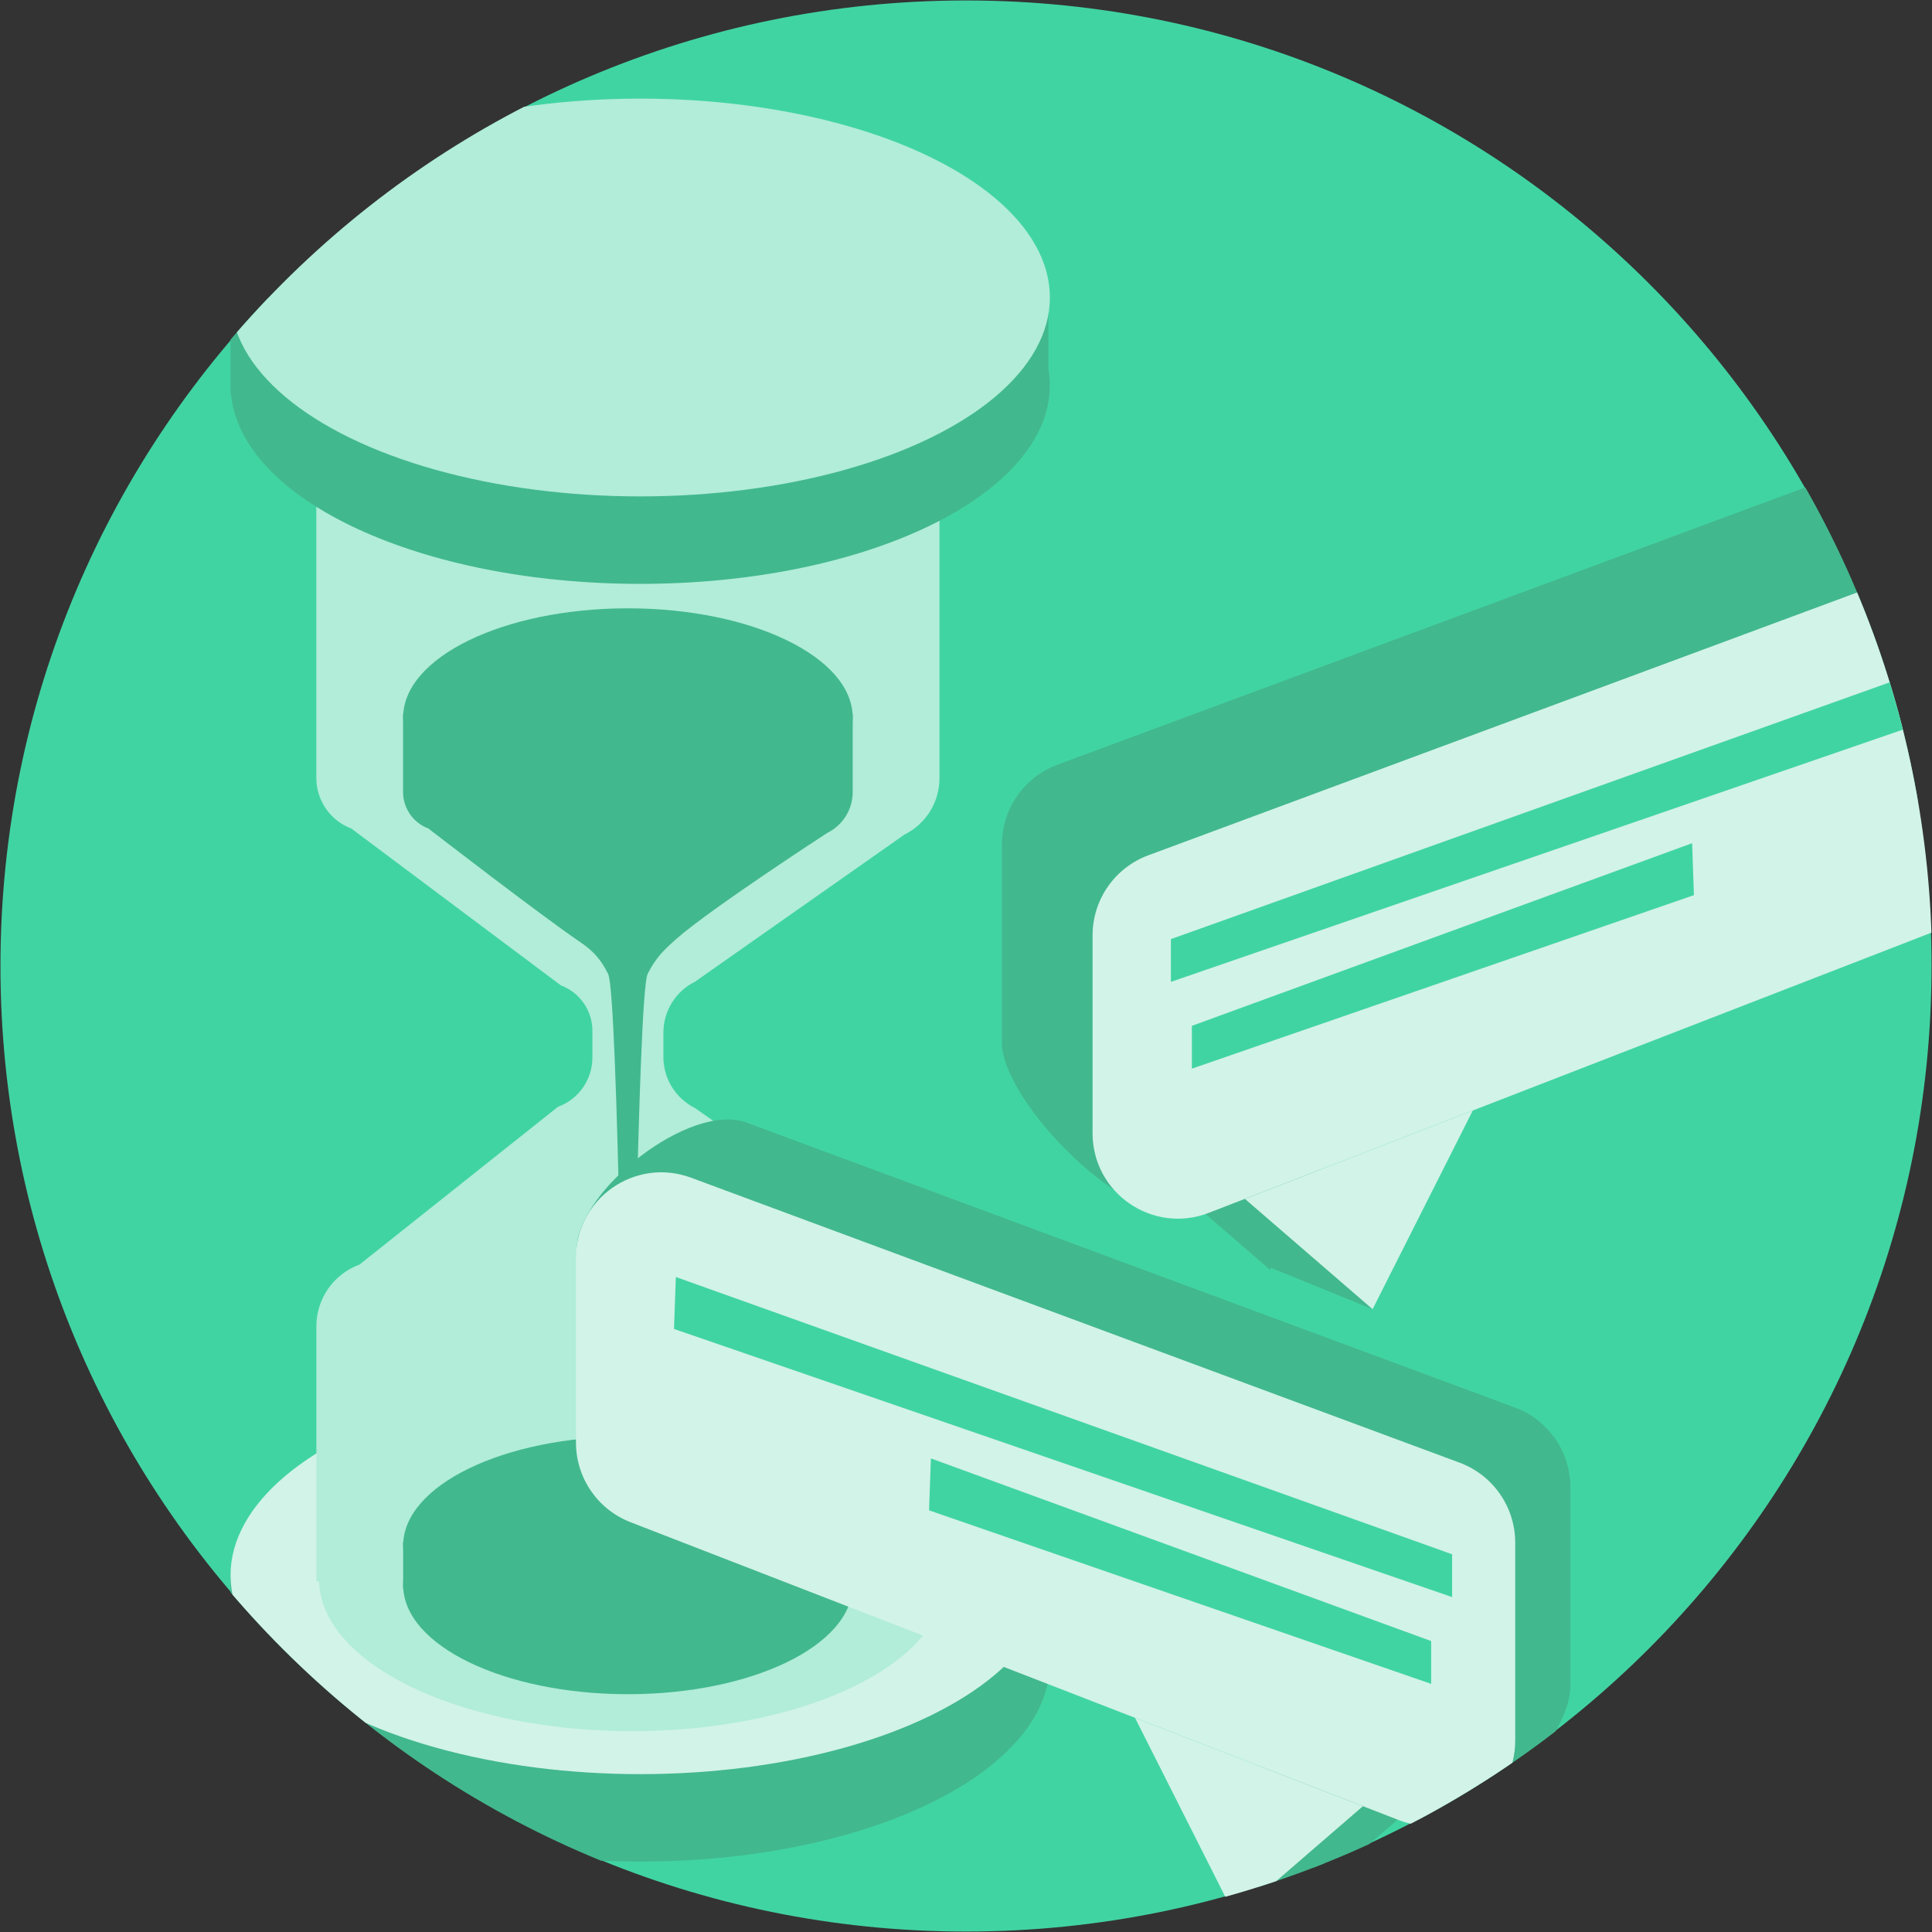 <?xml version="1.0" encoding="utf-8"?>
<!-- Generator: Adobe Illustrator 23.0.1, SVG Export Plug-In . SVG Version: 6.00 Build 0)  -->
<svg version="1.1" id="Capa_1" xmlns="http://www.w3.org/2000/svg" xmlns:xlink="http://www.w3.org/1999/xlink" x="0px" y="0px"
	 viewBox="0 0 421 421" style="enable-background:new 0 0 421 421;" xml:space="preserve">
<rect x="0" y="0" width="421" height="421" fill="#333333" stroke="none"/>
<style type="text/css">
	.st0{fill:#41D4A3;}
	.st1{clip-path:url(#SVGID_2_);}
	.st2{fill:#42B88E;}
	.st3{fill:#D2F3E8;}
	.st4{fill:#B1EDD9;}
	.st5{clip-path:url(#SVGID_4_);}
</style>
<path class="st0" d="M210.5,420.9L210.5,420.9C94.3,420.9,0.1,326.7,0.1,210.5l0,0C0.1,94.3,94.3,0.1,210.5,0.1l0,0
	c116.2,0,210.4,94.2,210.4,210.4l0,0C420.9,326.7,326.7,420.9,210.5,420.9z"/>
<g>
	<g>
		<defs>
			<path id="SVGID_1_" d="M210.5,421L210.5,421C94.24,421,0,326.76,0,210.5l0,0C0,94.24,94.24,0,210.5,0l0,0
				C326.76,0,421,94.24,421,210.5l0,0C421,326.76,326.76,421,210.5,421z"/>
		</defs>
		<clipPath id="SVGID_2_">
			<use xlink:href="#SVGID_1_"  style="overflow:visible;"/>
		</clipPath>
		<g class="st1">
			<g>
				<path class="st2" d="M228.46,358.81v-15.55h-8.78c-14.53-14.37-44.97-24.27-80.17-24.27s-65.64,9.9-80.17,24.27h-9.1v21.14h0.11
					c2.23,22.97,41.29,41.26,89.16,41.26c49.3,0,89.27-19.4,89.27-43.34C228.78,361.14,228.65,359.97,228.46,358.81z"/>
				<ellipse class="st3" cx="139.51" cy="343.26" rx="89.27" ry="43.34"/>
			</g>
			<path class="st4" d="M68.94,57.56h135.78v112.02c0,5.22-2.96,9.98-7.64,12.29l-45.62,32.04c-4.23,2.09-6.9,6.4-6.9,11.11v5.33
				c0,4.71,2.68,9.02,6.9,11.11l45.27,31.87c4.89,2.42,7.98,7.4,7.98,12.85v58.4H68.94V289c0-6.01,3.76-11.38,9.4-13.44l43.25-34.38
				c4.5-1.64,7.5-5.93,7.5-10.72v-5.84c0-4.4-2.72-8.33-6.84-9.88l-45.67-34.18c-4.6-1.73-7.65-6.13-7.65-11.05V57.56H68.94z"/>
			<g>
				<path class="st2" d="M228.46,80.39V64.83h-8.78c-14.53-14.37-44.97-24.27-80.17-24.27s-65.64,9.9-80.17,24.27h-9.1v21.14h0.11
					c2.23,22.97,41.29,41.26,89.16,41.26c49.3,0,89.27-19.4,89.27-43.34C228.78,82.72,228.65,81.55,228.46,80.39z"/>
				<ellipse class="st4" cx="139.51" cy="64.83" rx="89.27" ry="43.34"/>
			</g>
			<ellipse class="st4" cx="137.74" cy="344.12" rx="68.23" ry="33.12"/>
			<ellipse class="st2" cx="136.83" cy="156.34" rx="48.98" ry="23.78"/>
			<ellipse class="st2" cx="136.83" cy="345.4" rx="48.98" ry="23.78"/>
			<ellipse class="st2" cx="136.83" cy="336.8" rx="48.98" ry="23.78"/>
			<path class="st2" d="M185.81,155.53v17.08c0,3.76-2.13,7.19-5.51,8.87c0,0-25.37,16.47-32.91,23.11
				c-2.83,2.5-4.55,4.21-6.27,7.65c-2.14,4.28-3.44,110-3.44,110h-1.72c0,0-1.27-105.66-3.44-110c-1.72-3.44-3.44-5.16-6.22-7.04
				c-8.51-5.78-32.95-24.66-32.95-24.66c-3.32-1.24-5.52-4.41-5.52-7.96v-17.05L185.81,155.53L185.81,155.53z"/>
			<rect x="87.85" y="335.99" class="st2" width="97.96" height="10.31"/>
		</g>
	</g>
	<g>
		<defs>
			<path id="SVGID_3_" d="M210.5,421L210.5,421C94.24,421,0,326.76,0,210.5l0,0C0,94.24,94.24,0,210.5,0l0,0
				C326.76,0,421,94.24,421,210.5l0,0C421,326.76,326.76,421,210.5,421z"/>
		</defs>
		<clipPath id="SVGID_4_">
			<use xlink:href="#SVGID_3_"  style="overflow:visible;"/>
		</clipPath>
		<g class="st5">
			<g>
				<polygon class="st2" points="269.17,417.63 288.93,409.89 287.21,394.43 				"/>
				<polygon class="st2" points="288.78,376.2 315.9,386.71 288.07,410.75 266.24,367.46 				"/>
				<path class="st2" d="M162.61,244.6l167.46,62.09c7.29,2.7,12.14,9.66,12.14,17.44v43.12c0,13.08-22.18,33.61-34.37,28.89
					l-158.42-76.47c-7.16-2.78-11.88-9.67-11.88-17.35l-11.88-29.93C125.66,259.44,150.46,240.09,162.61,244.6z"/>
				<path class="st3" d="M150.58,256.63l167.46,62.09c7.29,2.7,12.14,9.66,12.14,17.44v43.12c0,13.08-13.14,22.07-25.33,17.35
					L137.39,331.7c-7.16-2.78-11.88-9.67-11.88-17.35v-40.29C125.51,261.11,138.43,252.13,150.58,256.63z"/>
				<polygon class="st3" points="269.87,383.07 296.99,393.59 269.17,417.63 247.33,374.33 				"/>
			</g>
			<g>
				<polygon class="st2" points="299.1,285.29 275.9,275.84 281.05,262.09 				"/>
				<polygon class="st2" points="276.05,242.14 248.93,252.66 276.76,276.7 298.59,233.4 				"/>
				<path class="st2" d="M397.92,104.53l-167.46,62.09c-7.29,2.7-12.14,9.66-12.14,17.44v43.12c0,13.08,28.2,41.35,40.39,36.62
					l152.4-84.2c7.16-2.78,11.88-9.67,11.88-17.35l19.62-20.48C444.33,122.87,410.07,100.02,397.92,104.53z"/>
				<path class="st3" d="M417.68,124.29l-167.46,62.09c-7.29,2.7-12.14,9.66-12.14,17.44v43.12c0,13.08,13.14,22.07,25.33,17.35
					l167.46-64.93c7.16-2.78,11.88-9.67,11.88-17.35v-40.29C442.76,128.78,429.83,119.79,417.68,124.29z"/>
				<polygon class="st3" points="298.4,250.73 271.28,261.25 299.1,285.29 320.93,242 				"/>
			</g>
			<polygon class="st0" points="424.31,144.21 255.15,204.64 255.15,213.96 424.71,155.53 			"/>
			<polygon class="st0" points="368.73,183.74 259.72,223.54 259.72,232.87 369.12,195.06 			"/>
			<polygon class="st0" points="147.27,278.27 316.43,338.69 316.43,348.02 146.87,289.59 			"/>
			<polygon class="st0" points="202.85,317.8 311.86,357.6 311.86,366.93 202.45,329.12 			"/>
		</g>
	</g>
</g>
</svg>

